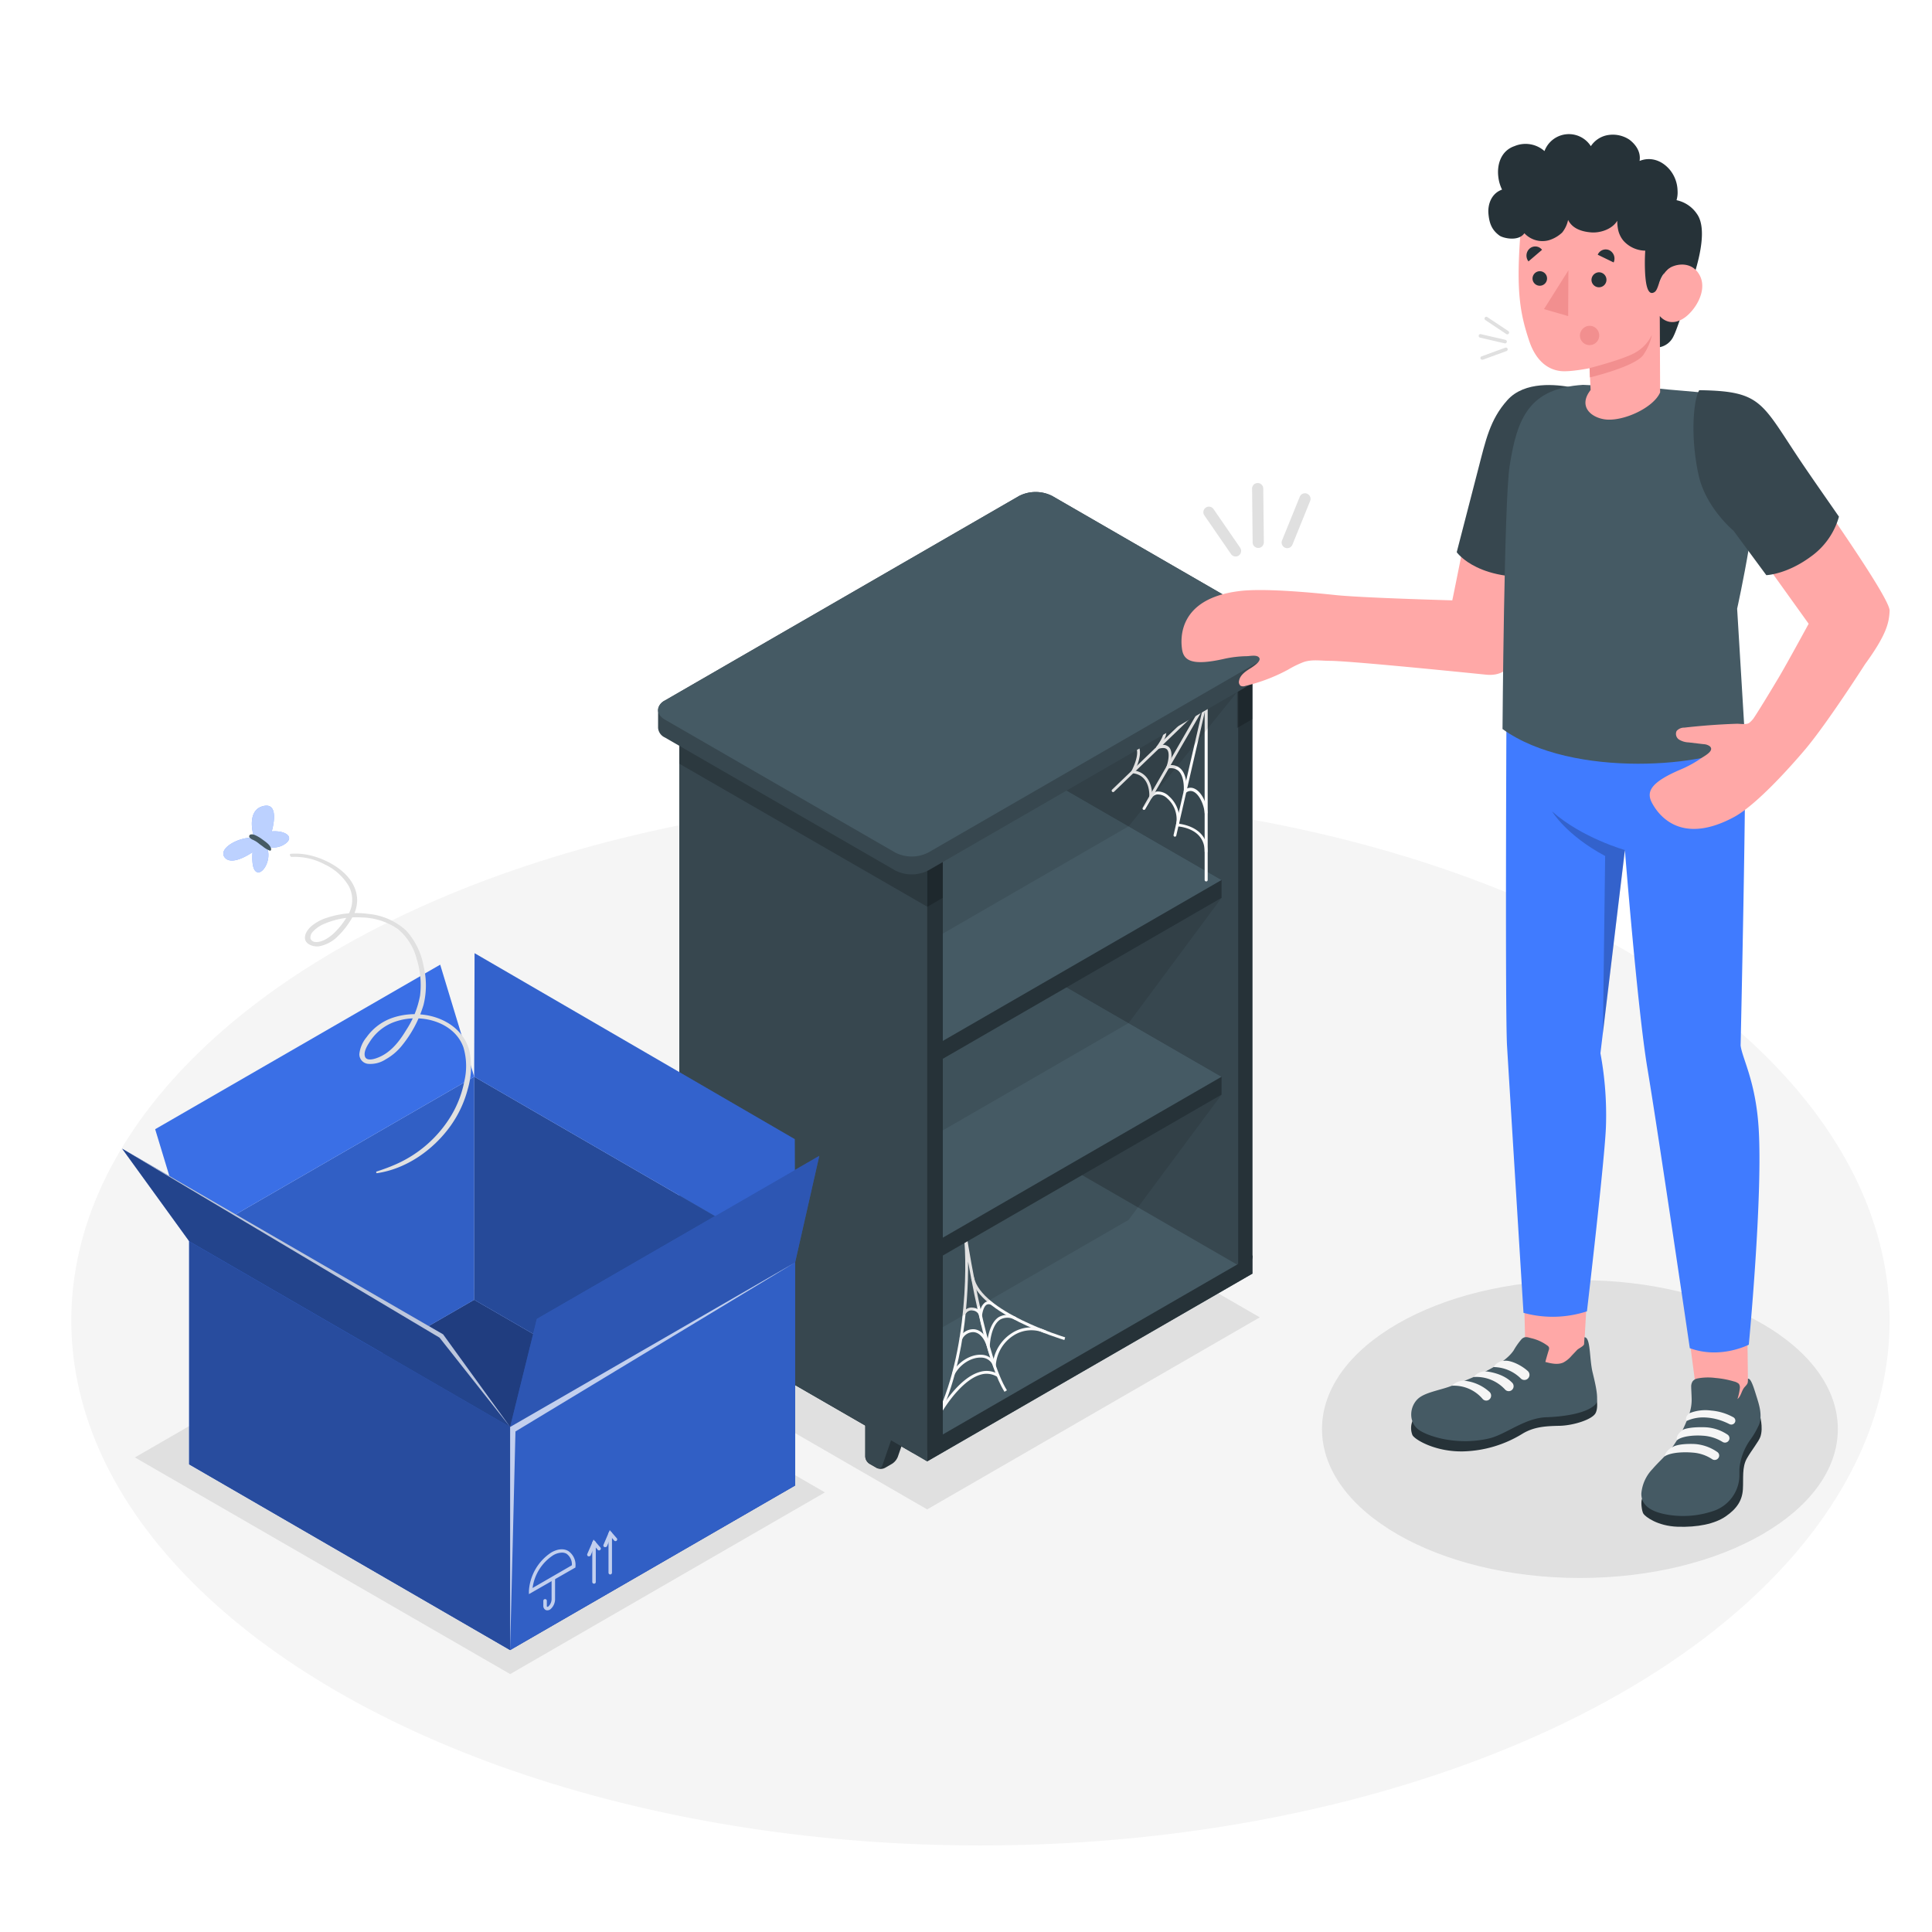 <svg class="animated" id="freepik_stories-empty" xmlns="http://www.w3.org/2000/svg" viewBox="0 0 500 500" version="1.1" xmlns:xlink="http://www.w3.org/1999/xlink" xmlns:svgjs="http://svgjs.com/svgjs"><style>svg#freepik_stories-empty:not(.animated) .animable {opacity: 0;}svg#freepik_stories-empty.animated #freepik--Bookshelf--inject-146 {animation: 6s Infinite  linear floating;animation-delay: 0s;}svg#freepik_stories-empty.animated #freepik--Box--inject-146 {animation: 6s Infinite  linear floating;animation-delay: 0s;}svg#freepik_stories-empty.animated #freepik--Moth--inject-146 {animation: 6s Infinite  linear floating;animation-delay: 0s;}svg#freepik_stories-empty.animated #freepik--Character--inject-146 {animation: 6s Infinite  linear floating;animation-delay: 0s;}            @keyframes floating {                0% {                    opacity: 1;                    transform: translateY(0px);                }                50% {                    transform: translateY(-10px);                }                100% {                    opacity: 1;                    transform: translateY(0px);                }            }        .animator-hidden { display: none; }</style><g id="freepik--Floor--inject-146" class="animable" style="transform-origin: 253.74px 341.76px;"><ellipse id="freepik--floor--inject-146" cx="253.74" cy="341.76" rx="235.29" ry="135.85" style="fill: rgb(245, 245, 245); transform-origin: 253.74px 341.76px;" class="animable"></ellipse></g><g id="freepik--Shadow--inject-146" class="animable" style="transform-origin: 255.27px 365.35px;"><ellipse id="freepik--shadow--inject-146" cx="408.88" cy="369.84" rx="66.75" ry="38.54" style="fill: rgb(224, 224, 224); transform-origin: 408.88px 369.84px;" class="animable"></ellipse><polygon id="freepik--shadow--inject-146" points="239.95 390.63 164.65 347.14 250.72 297.45 326.03 340.93 239.95 390.63" style="fill: rgb(224, 224, 224); transform-origin: 245.34px 344.04px;" class="animable"></polygon><polygon id="freepik--shadow--inject-146" points="34.91 377.18 132.03 433.25 213.49 386.23 116.37 330.16 34.91 377.18" style="fill: rgb(224, 224, 224); transform-origin: 124.2px 381.705px;" class="animable"></polygon></g><g id="freepik--Shelf--inject-146" class="animable animator-active animator-hidden" style="transform-origin: 110.3px 124.145px;"><g id="freepik--shelf--inject-146" class="animable" style="transform-origin: 110.3px 124.145px;"><g id="freepik--shelf--inject-146" class="animable" style="transform-origin: 110.3px 128.797px;"><path d="M178.52,113.63v-5.52h0a1.87,1.87,0,0,0-1.1-1.47L144.09,87.52a5.7,5.7,0,0,0-5.12,0l-95.79,55a1.87,1.87,0,0,0-1.1,1.47h0v5.52h0a1.86,1.86,0,0,0,1.1,1.47L76.5,170.07a5.7,5.7,0,0,0,5.12,0l95.79-55a1.86,1.86,0,0,0,1.1-1.47Z" style="fill: rgb(240, 240, 240); transform-origin: 110.3px 128.795px;" id="el4jm5sd4w6ex" class="animable"></path><path d="M43.18,145.43,76.5,164.55a5.64,5.64,0,0,0,5.12,0l95.79-55c1.41-.81,1.41-2.12,0-2.94L144.09,87.52a5.7,5.7,0,0,0-5.12,0l-95.79,55C41.77,143.31,41.77,144.62,43.18,145.43Z" style="fill: rgb(250, 250, 250); transform-origin: 110.295px 126.039px;" id="elfj9nhqh86hu" class="animable"></path><path d="M79.06,165.17v5.51a5.35,5.35,0,0,1-2.56-.61L43.18,151a1.86,1.86,0,0,1-1.1-1.47h0V144h0a1.43,1.43,0,0,1,.21-.63c-.39.71-.1,1.53.89,2.1L76.5,164.56A5.21,5.21,0,0,0,79.06,165.17Z" style="fill: rgb(224, 224, 224); transform-origin: 60.57px 157.025px;" id="ely9623siwz7" class="animable"></path></g><g id="freepik--Book--inject-146" class="animable" style="transform-origin: 135.015px 108.71px;"><polygon points="96.96 118.53 125.19 134.62 171.82 107.86 143.6 91.76 96.96 118.53" style="fill: rgb(224, 224, 224); transform-origin: 134.39px 113.19px;" id="el5bn5vheo82b" class="animable"></polygon><path d="M125.51,133.4,98.28,117.77a11.27,11.27,0,0,0-.15-7.06l27.06,15.46S125.71,127.88,125.51,133.4Z" style="fill: rgb(255, 255, 255); transform-origin: 111.843px 122.055px;" id="elq50cl5veunm" class="animable"></path><path d="M123.8,124a5.75,5.75,0,0,1,2.62,4.5v5.26c0,1.66-1.18,2.33-2.62,1.51L97,119.83v-1.3l26.48,15.1c.87.5,1.57.09,1.57-.9l0-4.88a3.44,3.44,0,0,0-1.57-2.7L97,110v-1.48Z" style="fill: rgb(235, 235, 235); transform-origin: 111.71px 122.07px;" id="elj8dxwchyj3o" class="animable"></path><path d="M97,108.57,143.6,81.8l26.83,15.4a5.74,5.74,0,0,1,2.62,4.51V107a1.8,1.8,0,0,1-.77,1.68l-46.63,26.77a1.84,1.84,0,0,0,.76-1.68v-5.27a5.71,5.71,0,0,0-2.62-4.5Z" style="fill: rgb(250, 250, 250); transform-origin: 135.03px 108.625px;" id="elri2fzzz537" class="animable"></path><path d="M125.65,125.91a5.2,5.2,0,0,1,.77,2.56v5.27a1.84,1.84,0,0,1-.76,1.68l46.63-26.77a1.8,1.8,0,0,0,.77-1.68v-5.26a5.2,5.2,0,0,0-.77-2.56Z" style="fill: rgb(240, 240, 240); transform-origin: 149.36px 117.285px;" id="elsf93thagm8" class="animable"></path></g><g id="freepik--book--inject-146" class="animable" style="transform-origin: 88.602px 112.48px;"><polygon points="68.26 78.48 67.99 82.04 99.51 98.95 100.22 96.87 68.26 78.48" style="fill: rgb(235, 235, 235); transform-origin: 84.105px 88.715px;" id="el4tk44oelebh" class="animable"></polygon><polygon points="99.8 97.7 69.27 80.08 63.96 83.14 95.09 101.35 99.8 97.7" style="fill: rgb(255, 255, 255); transform-origin: 81.88px 90.715px;" id="el42fefftesgs" class="animable"></polygon><path d="M89.36,99.46l-3,35.38a2.5,2.5,0,0,0,1.13,2l17.71,10.25a2.1,2.1,0,0,0,.92.26l-11-44.81a2.28,2.28,0,0,1-.92-.25l-1.27-.74Z" style="fill: rgb(224, 224, 224); transform-origin: 96.24px 123.405px;" id="elvs0bszez4dk" class="animable"></path><path d="M96.44,102.25l3.16-2.71,2.31-2c.24-.38.52-.66.37-1l10.86,44.48,0,0c.15.31.19,1-.24,1.26l-5.47,4.68a2.35,2.35,0,0,1-1.35.26l-11-44.81A2.41,2.41,0,0,0,96.44,102.25Z" style="fill: rgb(240, 240, 240); transform-origin: 104.162px 121.887px;" id="el28o7xpwvvzk" class="animable"></path><path d="M101.92,96.25c.62.36.47.76,0,1.3l-5.48,4.69a2.44,2.44,0,0,1-2.26,0l-4.82-2.78c-.63-.36-.74-.88-.25-1.16a2.28,2.28,0,0,1,2,.14l3.8,2.2a.83.83,0,0,0,.75,0l4-3.48c.21-.12.21-.31,0-.43L68.26,78.48l1.5-.87Z" style="fill: rgb(250, 250, 250); transform-origin: 85.295px 90.064px;" id="el3zoneiyzfgi" class="animable"></path></g><g id="freepik--book--inject-146" class="animable" style="transform-origin: 70.03px 119.616px;"><polygon points="59.16 80.19 89.19 97.53 89.19 154.67 59.16 137.32 59.16 80.19" style="fill: rgb(235, 235, 235); transform-origin: 74.175px 117.43px;" id="elsiihuqwikk" class="animable"></polygon><path d="M88.22,98.48,59.16,81.8a12.28,12.28,0,0,1-6.65,3.64l28.82,16.61S83.19,101.61,88.22,98.48Z" style="fill: rgb(255, 255, 255); transform-origin: 70.365px 91.925px;" id="el1yksxqf3zb6" class="animable"></path><path d="M78.54,102a6.23,6.23,0,0,0,5.58,0L89,99.14c1.54-.89,1.54-2.32,0-3.21L60.37,79.49l-1.21.7L87.33,96.46a1,1,0,0,1,0,1.92L82.78,101a3.73,3.73,0,0,1-3.35,0L51.27,84.72l-1.38.79Z" style="fill: rgb(250, 250, 250); transform-origin: 70.022px 91.075px;" id="elmo8d6tzq4l" class="animable"></path><path d="M49.9,85.51v57.13l28.64,16.44a6.23,6.23,0,0,0,5.58,0l4.9-2.81a1.94,1.94,0,0,0,1.15-1.61V97.53A1.92,1.92,0,0,1,89,99.13L84.12,102a6.23,6.23,0,0,1-5.58,0Z" style="fill: rgb(235, 235, 235); transform-origin: 70.035px 122.625px;" id="elng5jqcxutvj" class="animable"></path><path d="M81.33,102.61a5.75,5.75,0,0,0,2.79-.66L89,99.13a1.92,1.92,0,0,0,1.15-1.6v57.13A1.94,1.94,0,0,1,89,156.27l-4.9,2.81a5.75,5.75,0,0,1-2.79.66Z" style="fill: rgb(240, 240, 240); transform-origin: 85.73px 128.636px;" id="elfhpghyo9b0c" class="animable"></path></g></g></g><g id="freepik--Plants--inject-146" class="animable animator-hidden" style="transform-origin: 347.216px 274.406px;"><g id="freepik--plants--inject-146" class="animable" style="transform-origin: 347.216px 274.406px;"><path d="M322.57,310c-.15-2.53-.49-5.56-.9-9.08-1.53-13.36-3.62-31.66,1.92-49.19,3.37-10.67,11.49-23.32,24.17-26.83,2.82-.78,9.64-1.93,12.26,4.12a8.52,8.52,0,0,1,.65,2.75c.27,3.84-1.46,7.23-3.38,10.32-2.21,3.59-4.77,7-7.25,10.32-2.34,3.14-4.77,6.38-6.89,9.74a84.16,84.16,0,0,0-6,11.43l-.81-.35a84.82,84.82,0,0,1,6-11.55c2.13-3.39,4.57-6.65,6.93-9.8,2.46-3.3,5-6.7,7.2-10.25,1.84-3,3.5-6.21,3.25-9.8a7.58,7.58,0,0,0-.58-2.46c-2.34-5.41-8.62-4.33-11.21-3.62-12.34,3.42-20.27,15.8-23.57,26.24-5.48,17.36-3.4,35.55-1.88,48.83.4,3.53.75,6.58.9,9.13Z" style="fill: rgb(64, 123, 255); transform-origin: 340.338px 267.133px;" id="elhrjzecltm7c" class="animable"></path><path d="M323.47,324.54a.71.71,0,0,1-.2,0,1.25,1.25,0,0,1-.89-.69,2.3,2.3,0,0,1,0-1.53,9.93,9.93,0,0,0,0-2.89c0-.54-.09-1.11-.09-1.62V311.6a75.44,75.44,0,0,1,9.57-31.73c4.88-8.49,10.28-14.14,17-17.8a32.15,32.15,0,0,1,11.7-3.75,14.68,14.68,0,0,1,10.22,2.7c3.05,2.41,4.42,6.54,3.27,9.81-.81,2.29-2.66,4-4.55,5.55-3.37,2.75-7.05,5.21-10.6,7.59-2.95,2-6,4-8.85,6.2a84.23,84.23,0,0,0-21.53,24.65c-.9,1.55-1.75,3.15-2.53,4.75l-.32.63a14.79,14.79,0,0,0-.82,1.77c-.05.13-.1.4-.17.71a3.73,3.73,0,0,1-.53,1.61A1,1,0,0,1,323.47,324.54ZM362,259.15c-.45,0-.9,0-1.36.06a30.88,30.88,0,0,0-11.35,3.64c-6.56,3.57-11.85,9.12-16.65,17.46a74.64,74.64,0,0,0-9.45,31.33v6.15c0,.48,0,1,.09,1.55a10.41,10.41,0,0,1,0,3.16,1.59,1.59,0,0,0,0,1,.38.38,0,0,0,.26.2,4.06,4.06,0,0,0,.36-1.17,6.12,6.12,0,0,1,.2-.82,15.11,15.11,0,0,1,.86-1.87l.31-.62c.8-1.62,1.66-3.23,2.56-4.8a87.73,87.73,0,0,1,6.21-9.32,84.39,84.39,0,0,1,15.55-15.59c2.88-2.2,5.94-4.25,8.9-6.23,3.54-2.37,7.19-4.82,10.54-7.54,1.78-1.45,3.53-3.08,4.27-5.16,1-2.93-.23-6.64-3-8.83A13.15,13.15,0,0,0,362,259.15Z" style="fill: rgb(64, 123, 255); transform-origin: 348.352px 291.389px;" id="el9jotugtiqvl" class="animable"></path><path d="M322.72,316l-.11,0a.43.43,0,0,1-.32-.53c8.25-32.9,31.06-47.58,43.24-51.07a.44.44,0,0,1,.54.3.45.45,0,0,1-.3.55c-12,3.43-34.47,17.92-42.62,50.43A.45.45,0,0,1,322.72,316Z" style="fill: rgb(64, 123, 255); transform-origin: 344.181px 290.192px;" id="elaesnxz9nld" class="animable"></path><path d="M322.67,289h0a.45.45,0,0,1-.41-.48c2.63-35.53,25.87-55,28.51-57.09a.43.43,0,0,1,.62.07.44.44,0,0,1-.07.62c-2.61,2.07-25.58,21.31-28.17,56.47A.46.46,0,0,1,322.67,289Z" style="fill: rgb(64, 123, 255); transform-origin: 336.873px 260.165px;" id="elbt2gszg9qk4" class="animable"></path></g></g><g id="freepik--Bookshelf--inject-146" class="animable" style="transform-origin: 251.994px 253.743px;"><g id="freepik--bookshelf--inject-146" class="animable" style="transform-origin: 251.994px 253.743px;"><path d="M319.9,165.09,264.29,133a3,3,0,0,0-3-.29l-4,2.31a3,3,0,0,0-1.27,2.77V290a9.45,9.45,0,0,0,4.28,7.4l55.6,32.05a3,3,0,0,0,3,.3l4-2.32a3,3,0,0,0,1.25-2.76V172.49A9.44,9.44,0,0,0,319.9,165.09Z" style="fill: rgb(38, 50, 56); transform-origin: 290.085px 231.228px;" id="eli1vg23ws5rr" class="animable"></path><path d="M268,292.61l-4,2.31v12.66a2.36,2.36,0,0,0,1.07,1.85l1.87,1.08a2.37,2.37,0,0,0,2.14,0l1.87-1.08a3.8,3.8,0,0,0,1.47-1.79l3.61-10.4Z" style="fill: rgb(38, 50, 56); transform-origin: 270.015px 301.688px;" id="ellgnyhhhm6" class="animable"></path><path d="M264,307.58a2.36,2.36,0,0,0,1.07,1.85l1.87,1.08a1,1,0,0,0,1.47-.55L272,299.55l-8-4.63Z" style="fill: rgb(55, 71, 79); transform-origin: 268px 302.787px;" id="elz4y4dwbhp7" class="animable"></path><path d="M308.12,315.7l-4,2.32v12.65a2.37,2.37,0,0,0,1.06,1.86l1.88,1.08a2.35,2.35,0,0,0,2.13,0l1.88-1.08a3.8,3.8,0,0,0,1.47-1.79l3.6-10.41Z" style="fill: rgb(38, 50, 56); transform-origin: 310.13px 324.783px;" id="eldlmiwfxjd7s" class="animable"></path><path d="M304.12,330.67a2.37,2.37,0,0,0,1.06,1.86l1.88,1.08a1,1,0,0,0,1.47-.55l3.61-10.41-8-4.63Z" style="fill: rgb(55, 71, 79); transform-origin: 308.13px 325.887px;" id="elsa09b9i7qho" class="animable"></path><path d="M260.56,135.43l55.6,32a9.47,9.47,0,0,1,4.28,7.41V327.05a2.61,2.61,0,0,1-4.28,2.47l-55.6-32.06a9.44,9.44,0,0,1-4.27-7.4V137.89a2.6,2.6,0,0,1,4.27-2.46Z" style="fill: rgb(55, 71, 79); transform-origin: 288.364px 232.473px;" id="elhjkkjw4omet" class="animable"></path><g id="freepik--Bottom--inject-146" class="animable" style="transform-origin: 251.99px 335.375px;"><polygon points="179.82 343.48 239.96 378.2 324.16 329.59 320.15 327.27 260.01 292.55 179.82 338.85 179.82 343.48" style="fill: rgb(69, 90, 100); transform-origin: 251.99px 335.375px;" id="elbozijqrxq" class="animable"></polygon><polygon points="239.96 378.2 239.96 373.57 324.16 324.96 324.16 329.59 239.96 378.2" style="fill: rgb(38, 50, 56); transform-origin: 282.06px 351.58px;" id="ell7qvqghgvjr" class="animable"></polygon></g><path d="M240.34,371.46l-.61-.41C250.4,354.9,250.33,327,249.46,320c-.07-.47-.12-.76-.13-.87l.73-.12c0,.22.08.48.12.79.78,4.95,5.19,31.84,10.41,40l-.62.4c-4.13-6.41-7.66-23.71-9.43-33.69C250.65,337.84,249,358.43,240.34,371.46Z" style="fill: rgb(250, 250, 250); transform-origin: 250.16px 345.235px;" id="elkx29fq2avm" class="animable"></path><path d="M275.46,346.8c-.91-.27-22.17-6.71-24.13-16.09l.73-.15c1.86,8.95,23.39,15.47,23.61,15.54Z" style="fill: rgb(250, 250, 250); transform-origin: 263.5px 338.68px;" id="elyjhifl5qgk" class="animable"></path><path d="M254,343l-.54-2.29a1.89,1.89,0,0,0-1.76-1.56,1.74,1.74,0,0,0-1.78.89l-.69-.29a2.48,2.48,0,0,1,2.53-1.34,2.6,2.6,0,0,1,1.89,1A3.68,3.68,0,0,1,255,337a1.85,1.85,0,0,1,1.82.06l-.33.66a1.16,1.16,0,0,0-1.13-.07c-.85.48-1.18,2.33-1.23,3Z" style="fill: rgb(250, 250, 250); transform-origin: 253.025px 339.895px;" id="elkrv05r08n9c" class="animable"></path><path d="M256.09,350.63l-.66-2.08c-.75-2.35-2-3.7-3.48-3.79a3.18,3.18,0,0,0-2.95,1.85l-.67-.32A3.89,3.89,0,0,1,252,344c.89.05,2.42.53,3.56,2.85.25-1.83,1-4.77,2.93-6a4.6,4.6,0,0,1,4.51.05l-.31.67a3.89,3.89,0,0,0-3.8-.09c-2.57,1.6-2.74,6.89-2.74,6.95Z" style="fill: rgb(250, 250, 250); transform-origin: 255.665px 345.457px;" id="elffmddkfs2zi" class="animable"></path><path d="M247.06,355.71l-.66-.34c1.48-2.85,4.73-4.9,7.55-4.76a4,4,0,0,1,3.1,1.53,10.85,10.85,0,0,1,4.74-7.08,9.21,9.21,0,0,1,9-.67l-.29.67a8.53,8.53,0,0,0-8.28.62,9.91,9.91,0,0,0-4.5,7.68l0,1.89-.7-1.76a3.28,3.28,0,0,0-3.06-2.14C251.37,351.22,248.42,353.1,247.06,355.71Z" style="fill: rgb(250, 250, 250); transform-origin: 258.595px 349.616px;" id="eldrkfpk7ifg4" class="animable"></path><path d="M243,366.75l-.65-.36c.9-1.64,5.69-9.88,11.36-11.37a5.89,5.89,0,0,1,4.78.69l-.38.63a5.22,5.22,0,0,0-4.21-.61C249.74,356.83,245.44,362.35,243,366.75Z" style="fill: rgb(250, 250, 250); transform-origin: 250.42px 360.771px;" id="elsoby57u8ckf" class="animable"></path><polygon points="316.14 278.66 316.14 283.29 239.96 327.27 179.82 292.55 179.82 287.92 256 243.94 316.14 278.66" style="fill: rgb(38, 50, 56); transform-origin: 247.98px 285.605px;" id="elogktrtmts7b" class="animable"></polygon><polygon points="316.14 278.66 239.96 322.64 179.82 287.92 256 243.94 316.14 278.66" style="fill: rgb(69, 90, 100); transform-origin: 247.98px 283.29px;" id="elctfr570o9ku" class="animable"></polygon><polygon points="316.14 227.74 316.14 232.36 239.96 276.35 179.82 241.62 179.82 237 256 193.01 316.14 227.74" style="fill: rgb(38, 50, 56); transform-origin: 247.98px 234.68px;" id="el4crhbrkga8r" class="animable"></polygon><polygon points="316.14 227.74 239.96 271.72 179.82 237 256 193.01 316.14 227.74" style="fill: rgb(69, 90, 100); transform-origin: 247.98px 232.365px;" id="eleipfa4wct8" class="animable"></polygon><g id="freepik--Side--inject-146" class="animable" style="transform-origin: 249.97px 276.168px;"><path d="M239.7,211.33l-55.6-32.05a3,3,0,0,0-3-.3c-.72.41-3.28,1.9-4,2.31a3,3,0,0,0-1.26,2.77V336.23a9.45,9.45,0,0,0,4.28,7.4l55.6,32.06a3,3,0,0,0,3,.3c.72-.42,3.3-1.9,4-2.33A3,3,0,0,0,244,370.9V218.74A9.45,9.45,0,0,0,239.7,211.33Z" style="fill: rgb(38, 50, 56); transform-origin: 209.919px 277.485px;" id="eld8z7fy96925" class="animable"></path><g id="els5xhvnqd93"><polygon points="239.96 234.69 243.98 232.37 243.98 218.47 239.95 220.79 239.96 234.69" style="opacity: 0.2; transform-origin: 241.965px 226.58px;" class="animable"></polygon></g><g id="elncih8n2uwq"><polygon points="320.16 188.39 324.18 186.08 324.18 172.18 320.15 174.5 320.16 188.39" style="opacity: 0.2; transform-origin: 322.165px 180.285px;" class="animable"></polygon></g><path d="M187.84,338.85l-4,2.31v12.66a2.36,2.36,0,0,0,1.07,1.85l1.87,1.08a2.37,2.37,0,0,0,2.14,0l1.87-1.08a3.82,3.82,0,0,0,1.47-1.78l3.61-10.41Z" style="fill: rgb(38, 50, 56); transform-origin: 189.855px 347.928px;" id="elikl72tilxi" class="animable"></path><path d="M183.83,353.82a2.36,2.36,0,0,0,1.07,1.85l1.87,1.08a1,1,0,0,0,1.47-.55l3.61-10.41-8-4.63Z" style="fill: rgb(55, 71, 79); transform-origin: 187.84px 349.027px;" id="eleuawv57zmr9" class="animable"></path><path d="M227.93,362l-4,2.31v12.66a2.35,2.35,0,0,0,1.06,1.85l1.88,1.08a2.35,2.35,0,0,0,2.13,0l1.88-1.08a3.88,3.88,0,0,0,1.47-1.78l3.6-10.41Z" style="fill: rgb(38, 50, 56); transform-origin: 229.94px 371.078px;" id="elefrn9nqnsi" class="animable"></path><path d="M223.93,376.92a2.35,2.35,0,0,0,1.06,1.85l1.88,1.08a1,1,0,0,0,1.47-.55l3.6-10.41-8-4.63Z" style="fill: rgb(55, 71, 79); transform-origin: 227.935px 372.127px;" id="elfzpr8l5jhim" class="animable"></path><path d="M180.08,181.6l55.61,32.05a9.46,9.46,0,0,1,4.27,7.41V378.2s-3.09-1.83-4.27-2.51l-55.6-32.06a9.45,9.45,0,0,1-4.28-7.4V184.06a2.6,2.6,0,0,1,4.27-2.46Z" style="fill: rgb(55, 71, 79); transform-origin: 207.86px 279.575px;" id="elada3b3q4rak" class="animable"></path><g id="el1hu4j8kuyym"><path d="M235.69,213.65,180.08,181.6a2.6,2.6,0,0,0-4.27,2.46v13.59l64.15,37V221.06A9.46,9.46,0,0,0,235.69,213.65Z" style="opacity: 0.2; transform-origin: 207.86px 207.8px;" class="animable"></path></g></g><path d="M312.13,228.11a.38.38,0,0,1-.37-.37V182.08l-43.55,25.14a.35.35,0,0,1-.5-.13.37.37,0,0,1,.13-.51L312,181.12a.35.35,0,0,1,.37,0,.37.37,0,0,1,.18.32v46.3A.37.37,0,0,1,312.13,228.11Z" style="fill: rgb(250, 250, 250); transform-origin: 290.104px 204.59px;" id="elj0dk4jcomz" class="animable"></path><path d="M304.11,216.53H304a.37.37,0,0,1-.28-.44l7.46-32.31-14.8,25.63a.36.36,0,0,1-.5.14.37.37,0,0,1-.14-.51l16-27.78a.38.38,0,0,1,.46-.16.37.37,0,0,1,.22.43l-8,34.73A.36.36,0,0,1,304.11,216.53Z" style="fill: rgb(250, 250, 250); transform-origin: 304.06px 198.803px;" id="elxfs6h8d8abi" class="animable"></path><path d="M288.08,205a.36.36,0,0,1-.27-.12.37.37,0,0,1,0-.52l24.06-23.15a.37.37,0,0,1,.52,0,.38.38,0,0,1,0,.53l-24.06,23.14A.36.36,0,0,1,288.08,205Z" style="fill: rgb(250, 250, 250); transform-origin: 300.1px 193.052px;" id="elnh6gzdlbrg" class="animable"></path><path d="M312.13,220.72h0a.38.38,0,0,1-.37-.37c0-6.06-6.76-6.47-7.05-6.48a.39.39,0,0,1-.28-.15.36.36,0,0,1-.06-.3,7.19,7.19,0,0,0-2.31-6.81,3.45,3.45,0,0,0-2.66-1,1.85,1.85,0,0,0-1.27.86.37.37,0,0,1-.43.17.37.37,0,0,1-.26-.38c0-.23.41-5.62-4.33-6.15a.38.38,0,0,1-.29-.2.37.37,0,0,1,0-.34s2.1-3.93,1.29-5.86a1.56,1.56,0,0,0-1.07-.92.36.36,0,0,1-.25-.46.38.38,0,0,1,.46-.25,2.27,2.27,0,0,1,1.54,1.35c.77,1.83-.53,4.86-1.09,6,3.68.71,4.36,4.18,4.46,5.9a2.82,2.82,0,0,1,1.1-.47,4,4,0,0,1,3.27,1.21,8,8,0,0,1,2.63,7.12c1.62.21,7.34,1.34,7.33,7.18A.37.37,0,0,1,312.13,220.72Z" style="fill: rgb(250, 250, 250); transform-origin: 302.631px 206.394px;" id="elxmr74gjf63" class="animable"></path><path d="M312.13,210.74a.37.37,0,0,1-.37-.34c-.16-2.12-1.39-4.86-2.94-5.54a1.73,1.73,0,0,0-1.87.3.38.38,0,0,1-.41,0,.37.37,0,0,1-.19-.36s.33-3.75-1.36-5.3a3,3,0,0,0-2.68-.6.36.36,0,0,1-.35-.12.38.38,0,0,1-.07-.37c.34-.93,1-3.54.11-4.47-.42-.43-1.19-.47-2.3-.11a.37.37,0,0,1-.42-.14.38.38,0,0,1,0-.44c.62-.78,2.15-3.06,1.77-4.15a.92.92,0,0,0-.74-.56.37.37,0,0,1-.27-.45.35.35,0,0,1,.44-.27,1.62,1.62,0,0,1,1.27,1c.41,1.19-.59,3-1.29,4a2.28,2.28,0,0,1,2.06.53c1.1,1.14.57,3.55.24,4.68a3.48,3.48,0,0,1,2.72.85c1.49,1.36,1.65,4,1.63,5.21a2.35,2.35,0,0,1,2,0c1.89.83,3.2,3.78,3.39,6.17a.36.36,0,0,1-.34.39Z" style="fill: rgb(250, 250, 250); transform-origin: 305.856px 199.273px;" id="el91tq9y3plgj" class="animable"></path><g id="freepik--Top--inject-146" class="animable" style="transform-origin: 251.994px 176.814px;"><path d="M333.67,165.24a3,3,0,0,0-1.76-2.47L272.3,128.35a9.47,9.47,0,0,0-8.55,0l-91.68,52.94a3,3,0,0,0-1.76,2.47v4.63a3,3,0,0,0,1.76,2.47l59.61,34.41a9.41,9.41,0,0,0,8.55,0l91.68-52.93a3,3,0,0,0,1.76-2.47Z" style="fill: rgb(55, 71, 79); transform-origin: 251.99px 176.814px;" id="elhgxp3jywf1" class="animable"></path><path d="M231.68,220.64l-59.61-34.41c-2.36-1.37-2.36-3.58,0-4.94l91.68-52.94a9.47,9.47,0,0,1,8.55,0l59.61,34.42c2.37,1.37,2.37,3.57,0,4.94l-91.68,52.93A9.41,9.41,0,0,1,231.68,220.64Z" style="fill: rgb(69, 90, 100); transform-origin: 251.994px 174.499px;" id="elvxll6dgrhi" class="animable"></path></g><g id="freepik--Shadows--inject-146" class="animable" style="transform-origin: 282.06px 261.305px;"><g id="elegqjddkk6ja"><polygon points="320.15 179.12 292.09 213.85 243.98 241.63 243.97 223.11 320.15 179.12" style="opacity: 0.1; transform-origin: 282.06px 210.375px;" class="animable"></polygon></g><g id="elnb6k2xj6y3l"><polygon points="316.14 232.36 292.09 264.77 243.98 292.56 243.98 274.03 316.14 232.36" style="opacity: 0.1; transform-origin: 280.06px 262.46px;" class="animable"></polygon></g><g id="eltj92zzao5sk"><polygon points="316.14 283.29 292.09 315.7 243.98 343.49 243.98 324.96 316.14 283.29" style="opacity: 0.1; transform-origin: 280.06px 313.39px;" class="animable"></polygon></g></g></g></g><g id="freepik--Box--inject-146" class="animable" style="transform-origin: 121.815px 336.86px;"><g id="freepik--box--inject-146" class="animable" style="transform-origin: 121.815px 336.86px;"><polygon points="205.78 384.44 132.02 427.03 48.96 378.96 122.72 336.38 205.78 384.44" style="fill: rgb(64, 123, 255); transform-origin: 127.37px 381.705px;" id="el9ypeyvyyi4j" class="animable"></polygon><g id="elq32dp12mh6n"><polygon points="205.78 384.44 132.02 427.03 48.96 378.96 122.72 336.38 205.78 384.44" style="opacity: 0.5; transform-origin: 127.37px 381.705px;" class="animable"></polygon></g><polygon points="122.72 278.65 122.72 336.38 48.96 378.96 48.96 321.24 122.72 278.65" style="fill: rgb(64, 123, 255); transform-origin: 85.84px 328.805px;" id="eluth1rzqo6po" class="animable"></polygon><g id="el2fzd3gs5eh3"><polygon points="122.72 278.65 122.72 336.38 48.96 378.96 48.96 321.24 122.72 278.65" style="opacity: 0.23; transform-origin: 85.84px 328.805px;" class="animable"></polygon></g><polygon points="132.02 369.3 132.02 427.03 48.96 378.96 48.96 321.24 132.02 369.3" style="fill: rgb(64, 123, 255); transform-origin: 90.49px 374.135px;" id="elhz42ug3p7g6" class="animable"></polygon><g id="elfh8apxanqye"><polygon points="132.02 369.3 132.02 427.03 48.96 378.96 48.96 321.24 132.02 369.3" style="opacity: 0.38; transform-origin: 90.49px 374.135px;" class="animable"></polygon></g><polygon points="205.78 326.71 205.78 384.44 122.72 336.38 122.72 278.65 205.78 326.71" style="fill: rgb(64, 123, 255); transform-origin: 164.25px 331.545px;" id="elhp9weo276xd" class="animable"></polygon><g id="el1ivnmzb68cii"><polygon points="205.78 326.71 205.78 384.44 122.72 336.38 122.72 278.65 205.78 326.71" style="opacity: 0.4; transform-origin: 164.25px 331.545px;" class="animable"></polygon></g><polygon points="205.78 384.44 205.78 326.71 132.02 369.3 132.02 427.03 205.78 384.44" style="fill: rgb(64, 123, 255); transform-origin: 168.9px 376.87px;" id="elp6twajsaj5" class="animable"></polygon><g id="elefzlgfzjlja"><polygon points="205.78 384.44 205.78 326.71 132.02 369.3 132.02 427.03 205.78 384.44" style="opacity: 0.23; transform-origin: 168.9px 376.87px;" class="animable"></polygon></g><polygon points="122.72 278.65 122.82 246.69 205.68 294.81 205.78 326.71 122.72 278.65" style="fill: rgb(64, 123, 255); transform-origin: 164.25px 286.7px;" id="elxd49cpp7yas" class="animable"></polygon><g id="elwpes4ra46kc"><polygon points="122.72 278.65 122.82 246.69 205.68 294.81 205.78 326.71 122.72 278.65" style="opacity: 0.2; transform-origin: 164.25px 286.7px;" class="animable"></polygon></g><polygon points="132.02 369.3 138.94 341.34 212.03 299.14 205.78 326.71 132.02 369.3" style="fill: rgb(64, 123, 255); transform-origin: 172.025px 334.22px;" id="elb7zl6gkvpyf" class="animable"></polygon><g id="el8x9oq67lu6c"><polygon points="132.02 369.3 138.94 341.34 212.03 299.14 205.78 326.71 132.02 369.3" style="opacity: 0.3; transform-origin: 172.025px 334.22px;" class="animable"></polygon></g><polygon points="48.96 321.24 40.16 292.24 113.92 249.66 122.72 278.65 48.96 321.24" style="fill: rgb(64, 123, 255); transform-origin: 81.44px 285.45px;" id="el1ce1febyb1c" class="animable"></polygon><g id="elkhgwie3z63h"><polygon points="48.96 321.24 40.16 292.24 113.92 249.66 122.72 278.65 48.96 321.24" style="opacity: 0.1; transform-origin: 81.44px 285.45px;" class="animable"></polygon></g><polygon points="48.96 321.24 31.6 297.27 114.67 345.33 132.02 369.3 48.96 321.24" style="fill: rgb(64, 123, 255); transform-origin: 81.81px 333.285px;" id="el6iwgdg0x4cq" class="animable"></polygon><g id="el8qm6scpmokj"><polygon points="48.96 321.24 31.6 297.27 114.67 345.33 132.02 369.3 48.96 321.24" style="opacity: 0.45; transform-origin: 81.81px 333.285px;" class="animable"></polygon></g><g id="elkizgao5k26"><g style="opacity: 0.7; transform-origin: 155.843px 402.93px;" class="animable"><path d="M153.74,409.86a.46.46,0,0,1-.46-.45V399.25a.47.47,0,0,1,.46-.46.46.46,0,0,1,.45.46v10.16A.45.45,0,0,1,153.74,409.86Z" style="fill: rgb(255, 255, 255); transform-origin: 153.735px 404.325px;" id="el6rra168wo1t" class="animable"></path><path d="M152.41,402.77a.58.58,0,0,1-.18,0,.47.47,0,0,1-.24-.6l1.62-3.73,1.8,2.08a.46.46,0,0,1-.69.6l-.85-1-1,2.4A.47.47,0,0,1,152.41,402.77Z" style="fill: rgb(255, 255, 255); transform-origin: 153.724px 400.608px;" id="el98eh997b9ys" class="animable"></path><path d="M157.93,407.47a.46.46,0,0,1-.45-.46V396.86a.45.45,0,1,1,.9,0V407A.46.46,0,0,1,157.93,407.47Z" style="fill: rgb(255, 255, 255); transform-origin: 157.93px 401.939px;" id="elk2hz3hw9psq" class="animable"></path><path d="M156.6,400.38a.58.58,0,0,1-.18,0,.45.45,0,0,1-.23-.6L157.8,396l1.8,2.07a.46.46,0,0,1,0,.64.45.45,0,0,1-.64,0l-.85-1-1,2.4A.46.46,0,0,1,156.6,400.38Z" style="fill: rgb(255, 255, 255); transform-origin: 157.939px 398.194px;" id="eleivkmvwafji" class="animable"></path></g></g><g id="elxalfmi0fql9"><g style="opacity: 0.7; transform-origin: 142.916px 408.855px;" class="animable"><path d="M141.65,416.75a1,1,0,0,1-.49-.12,1.2,1.2,0,0,1-.55-1.09v-1.25a.46.46,0,0,1,.46-.45.45.45,0,0,1,.45.45v1.25c0,.18,0,.28.09.3s.14,0,.29-.08a2.65,2.65,0,0,0,.85-2.05v-5.2a.45.45,0,1,1,.9,0v5.2a3.44,3.44,0,0,1-1.29,2.83A1.41,1.41,0,0,1,141.65,416.75Z" style="fill: rgb(255, 255, 255); transform-origin: 142.13px 412.405px;" id="elaeow1qjao2t" class="animable"></path><path d="M136.88,412.56v-.78a12.87,12.87,0,0,1,5.79-10c1.64-.94,3.2-1.08,4.4-.38a4.33,4.33,0,0,1,1.86,4v.26Zm8.51-10.74a4.7,4.7,0,0,0-2.26.7,12,12,0,0,0-5.3,8.45L148,405.09a3.37,3.37,0,0,0-1.41-3A2.38,2.38,0,0,0,145.39,401.82Z" style="fill: rgb(255, 255, 255); transform-origin: 142.916px 406.76px;" id="elqaryycfsqjl" class="animable"></path></g></g><g id="elcr5iowaffev"><polygon points="31.6 297.27 114.67 345.33 132.02 369.3 113.75 346.18 31.6 297.27" style="fill: rgb(255, 255, 255); opacity: 0.7; transform-origin: 81.81px 333.285px;" class="animable"></polygon></g><g id="elw7uuzzwxe0b"><polygon points="205.78 326.71 132.02 369.3 132.02 427.03 133.4 370.46 205.78 326.71" style="fill: rgb(255, 255, 255); opacity: 0.7; transform-origin: 168.9px 376.87px;" class="animable"></polygon></g></g></g><g id="freepik--Moth--inject-146" class="animable" style="transform-origin: 89.845px 256.064px;"><g id="freepik--moth--inject-146" class="animable" style="transform-origin: 89.845px 256.064px;"><path d="M97.54,303.62c7.61-1.1,14.56-6,19-12.16a29,29,0,0,0,4.5-9.54,20.43,20.43,0,0,0,.46-9.88c-1.37-5.49-6.45-8.74-11.82-9.42a18,18,0,0,0-8.1.79,13.68,13.68,0,0,0-6.7,5A8.28,8.28,0,0,0,93,272.77a2.5,2.5,0,0,0,2.24,2.55,7.22,7.22,0,0,0,4.57-1.16,14.49,14.49,0,0,0,4.27-3.64,30.56,30.56,0,0,0,5.54-10.5,21.09,21.09,0,0,0,0-10,18.46,18.46,0,0,0-4.53-9.21,16.76,16.76,0,0,0-9.74-4.29,23.72,23.72,0,0,0-10.74,1,11.49,11.49,0,0,0-4.13,2.26c-.86.8-1.84,2.12-1.49,3.42s2.25,1.88,3.54,1.71a9.28,9.28,0,0,0,5-2.71,21.35,21.35,0,0,0,3.77-5,8.78,8.78,0,0,0,1.13-4.34c-.13-6.34-7.14-10.44-12.63-11.6a16.25,16.25,0,0,0-4.51-.3c-.51,0-.2.84.21.81A16.48,16.48,0,0,1,84,223.69a14.22,14.22,0,0,1,6.21,5.53,7.61,7.61,0,0,1-.24,7.74,20.53,20.53,0,0,1-3.62,4.62c-1.19,1.08-3,2.33-4.67,2.21a1.47,1.47,0,0,1-1.32-.83,2.13,2.13,0,0,1,.59-1.82A8.37,8.37,0,0,1,84.14,239a21,21,0,0,1,9.49-1.56,17,17,0,0,1,9.34,3,14.69,14.69,0,0,1,4.86,7.71,22.64,22.64,0,0,1,.88,9.5,24.35,24.35,0,0,1-3.63,9c-1.85,3.06-4.17,6-7.65,7.2-.86.31-2.66.76-3-.49s.64-2.79,1.27-3.76a12.72,12.72,0,0,1,5.82-4.91,16.07,16.07,0,0,1,7.29-1.1c4.71.35,9.49,2.81,11.13,7.49a17,17,0,0,1,.26,8.6,27.64,27.64,0,0,1-3.31,8.84A31.58,31.58,0,0,1,102,301.51c-1.48.64-3,1.18-4.55,1.68-.16.06-.09.46.09.43Z" style="fill: rgb(224, 224, 224); transform-origin: 98.462px 262.269px;" id="elnglh6v788ca" class="animable"></path><path d="M65.75,216.8c-4-.29-9.51,2.86-7.55,5.16s7.16-1.42,7.16-1.42-.49,4.65,1.21,5.18,4-3.91,2.3-6.75a5.23,5.23,0,0,0,5-.64c2.42-1.78-.14-3.46-3.55-3.16,0,0,2.44-8-2.49-6.47C65.36,209.45,64.49,212.34,65.75,216.8Z" style="fill: rgb(64, 123, 255); transform-origin: 66.307px 217.134px;" id="el4php87e2ugc" class="animable"></path><g id="elmjmjlwfxcd9"><path d="M65.75,216.8c-4-.29-9.51,2.86-7.55,5.16s7.16-1.42,7.16-1.42-.49,4.65,1.21,5.18,4-3.91,2.3-6.75a5.23,5.23,0,0,0,5-.64c2.42-1.78-.14-3.46-3.55-3.16,0,0,2.44-8-2.49-6.47C65.36,209.45,64.49,212.34,65.75,216.8Z" style="fill: rgb(255, 255, 255); opacity: 0.65; transform-origin: 66.307px 217.134px;" class="animable"></path></g><path d="M69.47,218.5a8,8,0,0,0-.7-.61c-.35-.27-.72-.53-1.07-.79a9.12,9.12,0,0,0-1.07-.67,6.65,6.65,0,0,0-.66-.32,1.83,1.83,0,0,0-1-.16.5.5,0,0,0-.4.78,2.5,2.5,0,0,0,1,.66l.54.29c.37.22.7.47,1,.72s.7.49,1,.74a6.53,6.53,0,0,0,1.71,1,.19.19,0,0,0,.18,0C70.51,219.74,69.76,218.79,69.47,218.5Z" style="fill: rgb(69, 90, 100); transform-origin: 67.329px 218.05px;" id="elombezod8vb" class="animable"></path></g></g><g id="freepik--Character--inject-146" class="animable" style="transform-origin: 397.399px 214.926px;"><g id="freepik--character--inject-146" class="animable" style="transform-origin: 397.399px 214.926px;"><path d="M388.28,106.79c-4.37,5.88-10.22,38.21-12.43,48.58-10.63-.31-24.85-.81-30.23-1.37-6-.63-18.81-1.86-25.1-1-15.61,2-15,12.26-14.62,14.94.41,3.06,2.6,4.46,11,2.55a28.92,28.92,0,0,1,5.72-.67c.81,0,2.52-.41,3.16.28,1,1-1.89,2.68-2.61,3.14-1.11.72-2.27,1.63-2.5,2.93a1.29,1.29,0,0,0,.41,1.33,1.68,1.68,0,0,0,1.27,0,45.08,45.08,0,0,0,11-4.19,25.52,25.52,0,0,1,4.11-2c2.17-.7,4.41-.29,6.59-.29,4.69,0,29.48,2.46,40.5,3.58,7.63.77,8.44-6.76,11.07-14.39C398.85,150.75,406.5,101,406.5,101,398.78,99.88,393.48,99.81,388.28,106.79Z" style="fill: rgb(255, 168, 167); transform-origin: 356.133px 139.031px;" id="elh4e6w5yzm3n" class="animable"></path><path d="M406.62,100.22c-3.69-.68-12-1.71-16.52,3.34s-5.59,10.35-7.58,18S377,142.91,377,142.91s5.83,8.37,24.08,6Z" style="fill: rgb(55, 71, 79); transform-origin: 391.81px 124.489px;" id="eld7o106w7x5j" class="animable"></path><polygon points="452.45 364.64 439.62 364.65 435.93 336.8 452.12 336.16 452.45 364.64" style="fill: rgb(255, 168, 167); transform-origin: 444.19px 350.405px;" id="elvhyyydl8msn" class="animable"></polygon><path d="M409.85,350.73c-2.18,3.79-9.19,3.48-15,2.14l-.67-27.38,17.15-.68Z" style="fill: rgb(255, 168, 167); transform-origin: 402.755px 339.299px;" id="elo7oesja2xkm" class="animable"></path><path d="M451.58,188.66c.46,11.85-1.11,81.92-1.11,81.92.43,3.4,3.95,9.33,4.68,21.6C456.22,310,452.59,348,452.59,348s-7.35,3.84-15.27.9c0,0-8.06-55-11-72.58-2.54-15.3-5.8-56.34-5.8-56.34l-6.33,52.6a87.29,87.29,0,0,1,1.43,18.89c-.26,8.18-4.92,47.9-4.92,47.9a28.49,28.49,0,0,1-16.42.39s-3.82-61.64-4.26-69.11c-.5-8.52-.16-83.73-.16-83.73Z" style="fill: rgb(64, 123, 255); transform-origin: 422.547px 268.464px;" id="elh7090zp7ti" class="animable"></path><g id="el7r9weempiz3"><path d="M420.54,220s-11.21-3.18-18.85-10c0,0,3.58,6.11,13.72,11.53l-.58,45.91Z" style="opacity: 0.2; transform-origin: 411.115px 238.72px;" class="animable"></path></g><path d="M425,387.87c-.41.42-.17,3.19.33,3.91s3.56,3.16,8.87,3.34c5.07.16,9.55-.7,12.44-2.7s4.25-4.13,4.42-7-.26-5.66,1-7.93c1.19-2.09,3.12-4.48,3.51-5.61.87-2.45-.19-5.86-.19-5.86Z" style="fill: rgb(38, 50, 56); transform-origin: 440.352px 380.579px;" id="elhyobwjsia28" class="animable"></path><path d="M437.8,362.2a11.11,11.11,0,0,1-.46,3.23,33.1,33.1,0,0,1-4.83,9.51c-1.46,1.87-3.3,3.44-4.85,5.25a10.39,10.39,0,0,0-2.88,6.33c-.06,4,4.3,5.15,7.63,5.61a24.28,24.28,0,0,0,10.74-1,9.87,9.87,0,0,0,6.94-8.18c.14-1.11,0-2.23.12-3.34a15.56,15.56,0,0,1,2.81-7.06,21.55,21.55,0,0,0,2.22-3.86c.93-2.5,0-5.23-.76-7.64-.65-2.09-1.39-4.46-2.12-4.23,0,1.11,0,1.21-.71,2-1,1-.95,2.39-2,3.26a14.16,14.16,0,0,0,.62-2.84,1.63,1.63,0,0,0-.27-1.12,3,3,0,0,0-1.24-.6,24.26,24.26,0,0,0-4.85-.91,14.52,14.52,0,0,0-4.7.15,2.09,2.09,0,0,0-1.16.73,2.42,2.42,0,0,0-.37,1.37C437.68,359.51,437.79,361.14,437.8,362.2Z" style="fill: rgb(69, 90, 100); transform-origin: 440.204px 374.412px;" id="elodz7qtycwc" class="animable"></path><path d="M434,372.73c1.44-1.16,4.74-1.31,6.56-1.18a10.9,10.9,0,0,1,5.21,1.6,1.17,1.17,0,0,0,1.51-.18h0a1.11,1.11,0,0,0-.18-1.68,11.19,11.19,0,0,0-5.87-1.92c-4.46-.13-5.73.68-5.73.68S433.51,371.43,434,372.73Z" style="fill: rgb(245, 245, 245); transform-origin: 440.753px 371.351px;" id="elobhcm5n7tv" class="animable"></path><path d="M430.76,376.93c1.81-1.17,5.46-1.16,7.27-1a10.37,10.37,0,0,1,5.08,1.71,1.16,1.16,0,0,0,1.5-.18h0a1.1,1.1,0,0,0-.17-1.68,11.57,11.57,0,0,0-6-2.08c-4.47-.14-5.59.81-5.59.81A3.68,3.68,0,0,0,430.76,376.93Z" style="fill: rgb(245, 245, 245); transform-origin: 437.842px 375.761px;" id="elt3wpipoya2j" class="animable"></path><path d="M442.83,365.05a11.06,11.06,0,0,0-5.58.68c-.76.47-1.23,1.73-.72,2a10.31,10.31,0,0,1,4.94-.88,14.6,14.6,0,0,1,4.86,1.14c.39.15.85.37,1.25.57a1.06,1.06,0,0,0,1.45-.51h0a1,1,0,0,0-.44-1.26A14.12,14.12,0,0,0,442.83,365.05Z" style="fill: rgb(245, 245, 245); transform-origin: 442.712px 366.812px;" id="elruegyu11q7" class="animable"></path><path d="M365.53,367.81a4.82,4.82,0,0,0,0,3.56c.44,1.07,5.74,4.39,13.1,4.25A30.68,30.68,0,0,0,394.09,371c2.89-1.72,5.82-1.93,9.46-2s8.5-1.62,9.38-3.28.1-4.63.1-4.63Z" style="fill: rgb(38, 50, 56); transform-origin: 389.269px 368.357px;" id="el6odge4296zk" class="animable"></path><path d="M396.23,346.31l-.57-.15a2.47,2.47,0,0,0-1-.09,1.8,1.8,0,0,0-.93.56,18.17,18.17,0,0,0-2,2.86c-1.65,2.43-5,4.36-8.6,6.09-2.46,1.17-4.85,2.06-7.38,3.05s-6,1.55-8,2.79c-3,1.81-3.57,6.66-.39,8.74,2.76,1.8,10.12,3.95,18,2.11,4.31-1,9.25-5.32,14.85-5.49,3.57-.11,10.33-.79,12.74-3.38.91-1.15,0-5-.81-8.32-.84-3.62-.46-9-2.08-9l-.1,1.81c-.15.54-1.42,1.07-1.82,1.49l-1.44,1.52a7.17,7.17,0,0,1-2.12,1.72c-1.43.64-3.1.26-4.63-.14-.06,0,.77-2.78.86-3.05a1.2,1.2,0,0,0,.08-.67,1,1,0,0,0-.43-.53A11.34,11.34,0,0,0,396.23,346.31Z" style="fill: rgb(69, 90, 100); transform-origin: 389.277px 359.513px;" id="elsael99av53" class="animable"></path><path d="M386.55,353.8a3.31,3.31,0,0,1,2.71-1.63c1.63-.22,4.42,1.1,6.13,2.65a1.33,1.33,0,0,1-.3,2.18h0a1.31,1.31,0,0,1-1.5-.24A10.16,10.16,0,0,0,386.55,353.8Z" style="fill: rgb(245, 245, 245); transform-origin: 391.19px 354.641px;" id="elq5y0qmuisf" class="animable"></path><path d="M381.41,356.37a3.79,3.79,0,0,1,3.18-1.45s4.22.32,6.71,2.88a1.29,1.29,0,0,1-.28,2.1h0a1.28,1.28,0,0,1-1.45-.23A10.14,10.14,0,0,0,381.41,356.37Z" style="fill: rgb(245, 245, 245); transform-origin: 386.565px 357.472px;" id="elfnux8b5izzp" class="animable"></path><path d="M375.76,358.63a4.25,4.25,0,0,1,3.3-1.29,11.43,11.43,0,0,1,6.42,2.89,1.3,1.3,0,0,1-.28,2.11h0a1.26,1.26,0,0,1-1.45-.24A9.73,9.73,0,0,0,375.76,358.63Z" style="fill: rgb(245, 245, 245); transform-origin: 380.83px 359.902px;" id="eldyk9ybh7l2l" class="animable"></path><path d="M428,100.44c4.72.54,10.3.83,14.81,1.42,5.81.76,10.34,6.77,11.76,16.07,1.56,10.24-5,39.6-5,39.6l2.09,34.62c-8.51,6.27-44.75,9.56-62.81-3.48,0,0,.42-58.92,1.83-68,1.94-12.45,5-20.18,19-21.07Z" style="fill: rgb(69, 90, 100); transform-origin: 421.83px 148.626px;" id="eldrbi3wn3jga" class="animable"></path><path d="M460.27,175.44c-1.53,2.56-3.07,5.12-4.65,7.65-.58.94-1.17,1.87-1.78,2.79a6.61,6.61,0,0,1-1.15,1.21c-.76.52-2.34.19-3.26.22q-6.78.23-13.52,1a2.57,2.57,0,0,0-2,.86,1.76,1.76,0,0,0,.64,2.24,5.07,5.07,0,0,0,2.43.72l3.9.46a3,3,0,0,1,1.56.5c1.42,1.15-1.29,2.53-2.1,3.09a29.56,29.56,0,0,1-5.19,2.88c-8.13,3.42-9.12,5.9-7.62,8.72,1.3,2.45,6.92,11.36,21.2,3.69,5.75-3.09,14.5-12.85,18.49-17.57,5.74-6.81,15.45-22,15.45-22,5.52-7.58,6.23-10.69,6.36-13.84s-17-27.38-22.82-35.89-8.59-18.86-23.4-20.28c0,0-5.64,17.88,3.7,29.45l21.57,30.09S462.37,171.93,460.27,175.44Z" style="fill: rgb(255, 168, 167); transform-origin: 457.988px 158.206px;" id="eljk2th8cv3kh" class="animable"></path><path d="M475.92,133.71c-2.77-4-5.66-8.12-8.45-12.2-11.75-17.15-10.76-20.29-27.7-20.53-1.5,2.3-2.39,12.2-.13,22.14,1.89,8.35,9,14.24,9,14.24l8.48,11.49s5.19-.16,11.41-4.72A19,19,0,0,0,475.92,133.71Z" style="fill: rgb(55, 71, 79); transform-origin: 457.095px 124.915px;" id="eloaov7qnfhr9" class="animable"></path><path d="M439.17,55.37a8.45,8.45,0,0,0-7.85-3.7l-.88,21.47L429,81.07l.25,8.83A5,5,0,0,0,433.11,87c1.32-2.54,5-14.82,5-14.82h0C441.41,62.09,440.71,57.53,439.17,55.37Z" style="fill: rgb(38, 50, 56); transform-origin: 434.729px 70.764px;" id="elc9l8z1bsvgt" class="animable"></path><path d="M429.44,73.24a7.57,7.57,0,0,1,2.07-3.42c1.23-1.32,6.13-2.75,8.36,1.41s-1.53,9.65-4.43,11.33c-3.71,2.16-5.89-.78-5.89-.78l.09,19.77h0c-1.73,4-9.54,7.56-14.19,7-3.7-.47-7.11-3.38-3.8-7.62l-.27-5.64s-4.95,1-7.4.75c-4.07-.42-6.78-3.49-8.22-7.81-2.32-6.94-3.35-12.58-2.37-26.5,1.08-15.25,18.71-16.28,28.54-10.76S429.44,73.24,429.44,73.24Z" style="fill: rgb(255, 168, 167); transform-origin: 416.783px 78.259px;" id="el4c5l8hczewe" class="animable"></path><path d="M387.78,45.89c-.45-3.33.7-6.9,4.19-8.08a7.37,7.37,0,0,1,7.74,1.29,6.74,6.74,0,0,1,12-1.27,6.58,6.58,0,0,1,4-2.79,7.76,7.76,0,0,1,5.94,1.08c1.42,1.05,3.09,3,2.67,5.53,2.81-1.13,5.74-.19,7.83,2.29a8.85,8.85,0,0,1,2,5.37,7.16,7.16,0,0,1-.43,3c-.4.91-1.22,1.51-1.46,2.54a7.93,7.93,0,0,0-.53,2.84c.23,1.68.6,3.36.82,5a40.63,40.63,0,0,1,.41,4.93,2.73,2.73,0,0,1-1.21,1.92,7.74,7.74,0,0,0-2.11,3c-.35.72-.69,2.5-1.38,3-2.13,1.49-2.37-3.33-2.47-4.26a50.05,50.05,0,0,1,0-6.41,7.7,7.7,0,0,1-5.67-2.6,6.64,6.64,0,0,1-1.41-3.14,10.8,10.8,0,0,1-.16-2c-1.39,2.3-4.62,3.24-6.92,3-3.86-.35-5.19-2-5.81-3.21a7.67,7.67,0,0,1-1.53,3.26,8.73,8.73,0,0,1-3.47,2,6.37,6.37,0,0,1-6.31-1.82c-1.57,2.25-5.55,1.25-6.43.62-2-1.45-2.65-3.18-2.87-5.65s.78-5.29,3.52-6.26A9.87,9.87,0,0,1,387.78,45.89Z" style="fill: rgb(38, 50, 56); transform-origin: 409.674px 55.268px;" id="elel4omtf7h8s" class="animable"></path><path d="M411.38,95.26s8.94-2.26,12-4.1a10.39,10.39,0,0,0,4.15-4.54,14.27,14.27,0,0,1-2.23,5.22c-2.16,3.07-13.82,5.83-13.82,5.83Z" style="fill: rgb(242, 143, 143); transform-origin: 419.455px 92.145px;" id="eler6xh0ubzd4" class="animable"></path><path d="M411.88,72.58a1.94,1.94,0,1,0,1.84-2.11A2,2,0,0,0,411.88,72.58Z" style="fill: rgb(38, 50, 56); transform-origin: 413.814px 72.408px;" id="elseg2aktj5gn" class="animable"></path><path d="M408.89,87.05a2.5,2.5,0,1,0,2.36-2.73A2.57,2.57,0,0,0,408.89,87.05Z" style="fill: rgb(242, 143, 143); transform-origin: 411.382px 86.817px;" id="elw6r61evdpg" class="animable"></path><path d="M413.49,65.92l4.12,2a2.42,2.42,0,0,0-1.09-3.15A2.24,2.24,0,0,0,413.49,65.92Z" style="fill: rgb(38, 50, 56); transform-origin: 415.658px 66.235px;" id="el2b4ykmgt535" class="animable"></path><path d="M395.57,67.65l3.51-3a2.21,2.21,0,0,0-3.2-.33A2.43,2.43,0,0,0,395.57,67.65Z" style="fill: rgb(38, 50, 56); transform-origin: 397.065px 65.716px;" id="elh1gimckx95s" class="animable"></path><path d="M396.62,72.19a1.88,1.88,0,1,0,1.78-2A1.91,1.91,0,0,0,396.62,72.19Z" style="fill: rgb(38, 50, 56); transform-origin: 398.497px 72.067px;" id="elf7g17xzoq5f" class="animable"></path><polygon points="405.9 69.97 405.84 81.8 399.58 80 405.9 69.97" style="fill: rgb(242, 143, 143); transform-origin: 402.74px 75.885px;" id="elzd1wfz3pwz" class="animable"></polygon><path d="M390.19,86.52a.44.44,0,0,0,.28-.2.45.45,0,0,0-.12-.64l-5.44-3.62a.46.46,0,0,0-.64.13.45.45,0,0,0,.13.64l5.43,3.62A.43.43,0,0,0,390.19,86.52Z" style="fill: rgb(224, 224, 224); transform-origin: 387.372px 84.258px;" id="ellu2c0tfqezi" class="animable"></path><path d="M389.61,88.86a.48.48,0,0,0,.35-.35.47.47,0,0,0-.35-.56l-6.36-1.47a.46.46,0,0,0-.56.34.47.47,0,0,0,.35.56l6.36,1.48A.74.74,0,0,0,389.61,88.86Z" style="fill: rgb(224, 224, 224); transform-origin: 386.325px 87.667px;" id="ellj14h9tylws" class="animable"></path><path d="M383.7,93.09l.06,0,6.13-2.24a.46.46,0,1,0-.32-.87l-6.13,2.24a.46.46,0,0,0-.27.6A.46.46,0,0,0,383.7,93.09Z" style="fill: rgb(224, 224, 224); transform-origin: 386.666px 91.527px;" id="elreain3kvwz" class="animable"></path><path d="M331.84,141.06a1.45,1.45,0,0,0,2.66-.15l4.56-11.25a1.45,1.45,0,1,0-2.72-1l-4.57,11.25A1.45,1.45,0,0,0,331.84,141.06Z" style="fill: rgb(224, 224, 224); transform-origin: 335.426px 134.761px;" id="elj6zk026m27" class="animable"></path><path d="M324.33,141a1.45,1.45,0,0,0,2.75-.66l-.15-14a1.45,1.45,0,0,0-2.89,0l.14,14A1.45,1.45,0,0,0,324.33,141Z" style="fill: rgb(224, 224, 224); transform-origin: 325.56px 133.409px;" id="elkceyyok3z2" class="animable"></path><path d="M311.6,133.21l.09.17,6.89,10a1.45,1.45,0,0,0,2,.4,1.47,1.47,0,0,0,.39-2l-6.89-10a1.44,1.44,0,0,0-2.49,1.44Z" style="fill: rgb(224, 224, 224); transform-origin: 316.318px 137.571px;" id="el04qbc1ai1jgs" class="animable"></path></g></g><defs>     <filter id="active" height="200%">         <feMorphology in="SourceAlpha" result="DILATED" operator="dilate" radius="2"></feMorphology>                <feFlood flood-color="#32DFEC" flood-opacity="1" result="PINK"></feFlood>        <feComposite in="PINK" in2="DILATED" operator="in" result="OUTLINE"></feComposite>        <feMerge>            <feMergeNode in="OUTLINE"></feMergeNode>            <feMergeNode in="SourceGraphic"></feMergeNode>        </feMerge>    </filter>    <filter id="hover" height="200%">        <feMorphology in="SourceAlpha" result="DILATED" operator="dilate" radius="2"></feMorphology>                <feFlood flood-color="#ff0000" flood-opacity="0.5" result="PINK"></feFlood>        <feComposite in="PINK" in2="DILATED" operator="in" result="OUTLINE"></feComposite>        <feMerge>            <feMergeNode in="OUTLINE"></feMergeNode>            <feMergeNode in="SourceGraphic"></feMergeNode>        </feMerge>            <feColorMatrix type="matrix" values="0   0   0   0   0                0   1   0   0   0                0   0   0   0   0                0   0   0   1   0 "></feColorMatrix>    </filter></defs></svg>